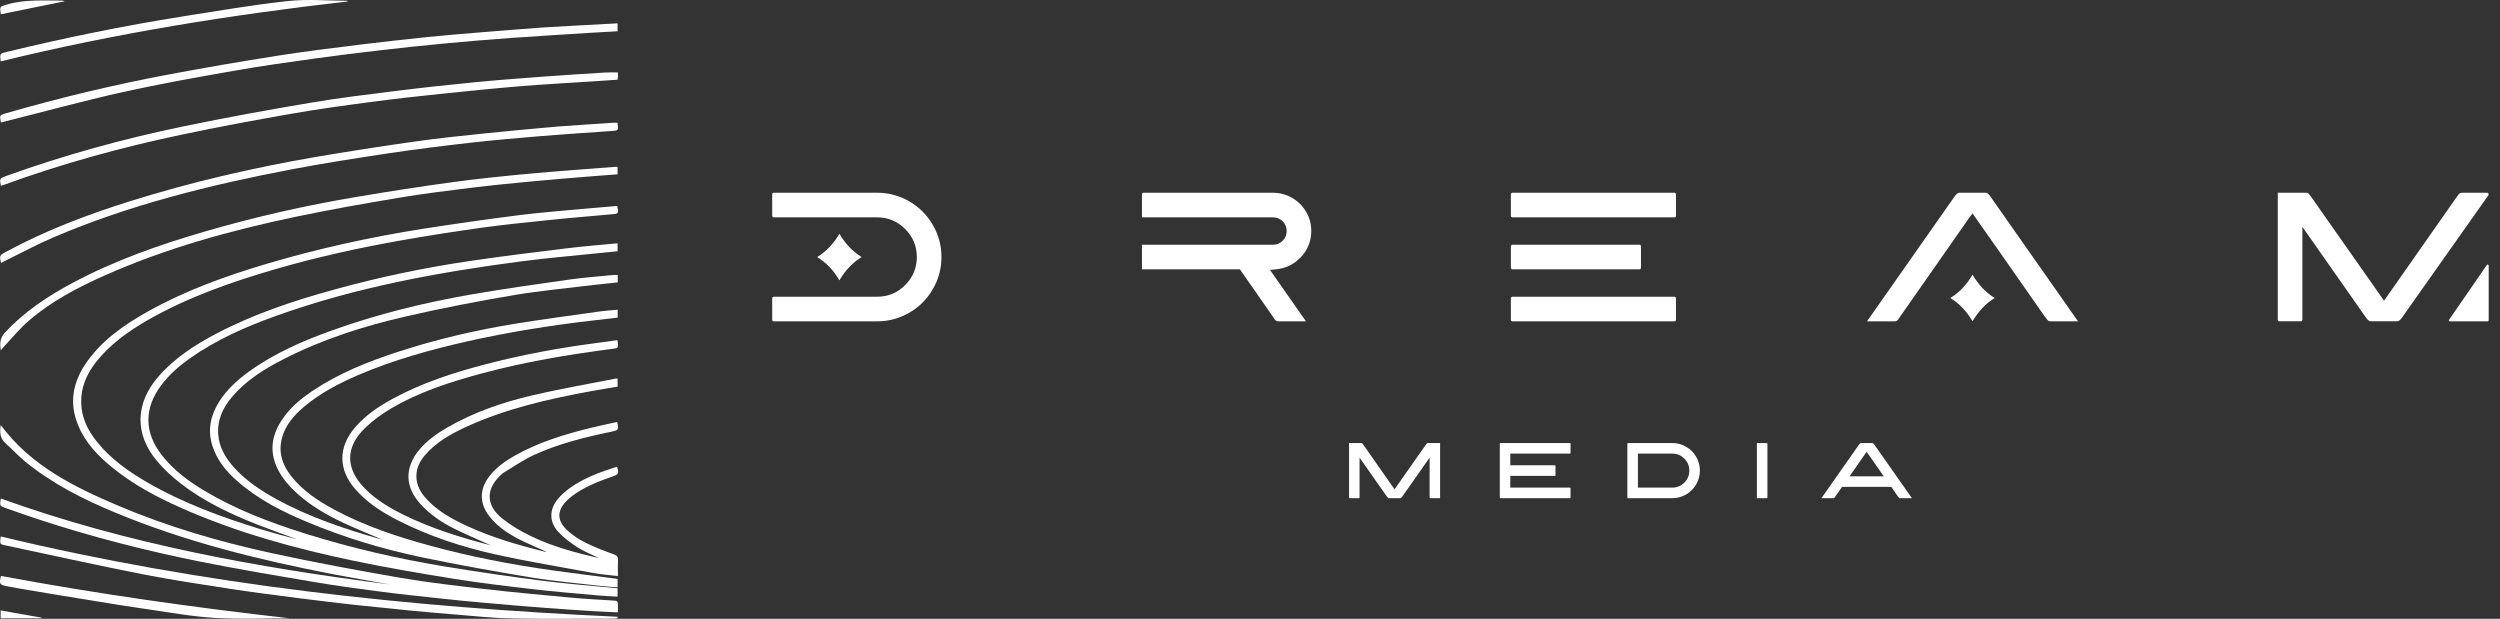 <svg width="202" height="50" viewBox="0 0 202 50" fill="none" xmlns="http://www.w3.org/2000/svg">
<rect x="0" y="0" width="202" height="50" fill="#333333" stroke="none"/>
<g id="Group 2">
<path id="Vector" d="M201.086 25.881V21.455C201.086 21.373 200.984 21.346 200.943 21.407L197.883 25.84C197.849 25.888 197.883 25.963 197.951 25.963H201.011C201.052 25.963 201.086 25.922 201.086 25.881ZM67.823 22.651C67.359 21.845 66.758 21.216 66.027 20.772C66.758 20.321 67.359 19.693 67.823 18.887C68.295 19.693 68.896 20.321 69.62 20.772C68.896 21.216 68.295 21.845 67.823 22.651ZM70.877 25.963H62.53C62.441 25.963 62.393 25.916 62.393 25.827V24.105C62.393 24.017 62.441 23.976 62.53 23.976H70.877C71.758 23.976 72.509 23.662 73.138 23.033C73.766 22.405 74.08 21.646 74.08 20.772C74.08 19.891 73.766 19.133 73.138 18.505C72.509 17.876 71.758 17.562 70.877 17.562H62.53C62.441 17.562 62.393 17.521 62.393 17.432V15.711C62.393 15.622 62.441 15.574 62.53 15.574H70.877C71.806 15.574 72.666 15.806 73.472 16.271C74.272 16.735 74.907 17.371 75.364 18.163C75.836 18.962 76.068 19.83 76.068 20.772C76.068 21.708 75.836 22.576 75.364 23.375C74.907 24.167 74.272 24.802 73.472 25.267C72.666 25.731 71.806 25.963 70.877 25.963ZM105.521 25.963H103.281C103.24 25.963 103.205 25.957 103.171 25.95C103.137 25.936 103.103 25.916 103.076 25.888C103.042 25.854 103.021 25.834 103.007 25.82C102.994 25.806 102.973 25.772 102.939 25.724C102.912 25.677 102.891 25.642 102.884 25.636C102.55 25.151 102.065 24.461 101.443 23.566C100.822 22.671 100.439 22.118 100.289 21.913L100.186 21.763H92.27V19.775H102.864C103.171 19.775 103.431 19.666 103.649 19.447C103.861 19.229 103.964 18.969 103.964 18.668C103.964 18.368 103.861 18.108 103.649 17.89C103.431 17.671 103.171 17.562 102.864 17.562H92.27V15.711C92.27 15.622 92.311 15.574 92.4 15.574H102.85C103.417 15.574 103.936 15.718 104.408 15.991C104.886 16.271 105.261 16.647 105.535 17.118C105.815 17.596 105.951 18.108 105.951 18.662C105.951 19.454 105.685 20.144 105.152 20.731C104.619 21.319 103.964 21.66 103.192 21.749L102.618 21.811L105.521 25.963ZM135.288 25.963H122.215C122.126 25.963 122.078 25.916 122.078 25.827V24.105C122.078 24.017 122.133 23.976 122.228 23.976H135.288C135.377 23.976 135.418 24.017 135.418 24.105V25.827C135.418 25.916 135.377 25.963 135.288 25.963ZM124.066 21.763H122.228C122.133 21.763 122.078 21.722 122.078 21.626V19.905C122.078 19.816 122.133 19.775 122.228 19.775H132.46C132.549 19.775 132.59 19.816 132.59 19.905V21.626C132.59 21.722 132.549 21.763 132.46 21.763H124.066ZM135.418 15.711V17.432C135.418 17.521 135.377 17.562 135.288 17.562H122.215C122.126 17.562 122.078 17.521 122.078 17.432V15.711C122.078 15.622 122.126 15.574 122.215 15.574H135.288C135.377 15.574 135.418 15.622 135.418 15.711ZM161.169 24.078C160.452 24.522 159.851 25.151 159.379 25.963C158.915 25.151 158.314 24.522 157.583 24.078C158.314 23.634 158.915 23.006 159.379 22.193C159.851 23.006 160.452 23.634 161.169 24.078ZM160.841 15.902L167.904 25.963H165.677C165.629 25.963 165.588 25.957 165.561 25.943C165.527 25.936 165.5 25.916 165.472 25.888C165.438 25.854 165.418 25.834 165.404 25.82C165.39 25.806 165.363 25.772 165.336 25.724C165.308 25.677 165.281 25.642 165.26 25.636C162.651 21.899 160.691 19.099 159.379 17.241L159.093 17.623C158.471 18.511 157.542 19.85 156.292 21.633C155.049 23.409 154.113 24.748 153.492 25.636C153.485 25.642 153.464 25.677 153.43 25.724C153.403 25.772 153.382 25.806 153.369 25.82C153.348 25.834 153.328 25.854 153.3 25.888C153.266 25.916 153.239 25.936 153.205 25.943C153.171 25.957 153.13 25.963 153.089 25.963H150.855L157.911 15.902C158.068 15.684 158.198 15.574 158.314 15.574H160.459C160.568 15.574 160.698 15.684 160.841 15.902ZM201.059 15.779C201.121 15.69 201.059 15.574 200.957 15.574H198.928C198.901 15.574 198.873 15.581 198.846 15.588C198.826 15.588 198.798 15.595 198.778 15.608C198.764 15.615 198.737 15.629 198.716 15.643C198.696 15.656 198.689 15.67 198.675 15.677C198.668 15.69 198.655 15.704 198.641 15.725C198.627 15.745 198.614 15.765 198.6 15.779C198.586 15.8 198.58 15.827 198.566 15.847C198.552 15.875 198.532 15.888 198.511 15.902L192.63 24.297L186.742 15.902C186.722 15.888 186.701 15.868 186.667 15.813C186.64 15.765 186.619 15.731 186.606 15.718C186.585 15.704 186.565 15.677 186.537 15.656C186.524 15.622 186.49 15.601 186.456 15.588C186.415 15.581 186.374 15.574 186.326 15.574H184.044V25.827C184.044 25.902 184.106 25.957 184.181 25.957H185.895C185.984 25.957 186.032 25.916 186.032 25.827V18.327L191.155 25.636C191.305 25.854 191.435 25.957 191.544 25.957H193.71C193.819 25.957 193.949 25.854 194.099 25.636L201.059 15.779ZM109.005 35.799H109.981C110.002 35.799 110.022 35.799 110.036 35.806C110.05 35.806 110.063 35.82 110.077 35.834C110.084 35.84 110.091 35.854 110.097 35.861C110.104 35.868 110.111 35.881 110.125 35.902C110.138 35.922 110.152 35.936 110.159 35.936L112.679 39.536L115.207 35.936C115.213 35.936 115.22 35.922 115.227 35.915C115.234 35.909 115.241 35.895 115.248 35.888C115.248 35.881 115.254 35.874 115.261 35.861C115.268 35.854 115.268 35.847 115.275 35.84C115.282 35.84 115.289 35.834 115.295 35.827C115.302 35.82 115.309 35.813 115.323 35.813C115.33 35.806 115.336 35.806 115.35 35.799H116.361V40.191C116.361 40.232 116.347 40.253 116.306 40.253H115.569C115.528 40.253 115.514 40.232 115.514 40.191V36.974L113.315 40.109C113.246 40.205 113.192 40.253 113.144 40.253H112.222C112.174 40.253 112.119 40.205 112.051 40.109L109.852 36.974V40.191C109.852 40.232 109.838 40.253 109.797 40.253H109.059C109.018 40.253 109.005 40.232 109.005 40.191V35.799ZM126.9 36.592C126.9 36.633 126.88 36.653 126.846 36.653H122.03V37.596H125.63C125.671 37.596 125.685 37.616 125.685 37.657V38.395C125.685 38.429 125.671 38.45 125.63 38.45H122.03V39.399H126.846C126.88 39.399 126.9 39.419 126.9 39.454V40.191C126.9 40.232 126.88 40.253 126.846 40.253H121.238C121.204 40.253 121.183 40.232 121.183 40.191V35.854C121.183 35.82 121.204 35.799 121.238 35.799H126.846C126.88 35.799 126.9 35.82 126.9 35.854V36.592ZM132.344 36.653V39.399H135.124C135.507 39.399 135.828 39.262 136.094 38.996C136.368 38.73 136.497 38.402 136.497 38.026C136.497 37.65 136.368 37.322 136.094 37.056C135.828 36.783 135.507 36.653 135.124 36.653H132.344ZM131.545 35.799H135.124C135.527 35.799 135.896 35.895 136.238 36.1C136.586 36.298 136.852 36.564 137.051 36.906C137.249 37.247 137.351 37.623 137.351 38.026C137.351 38.429 137.249 38.798 137.051 39.139C136.852 39.481 136.586 39.754 136.238 39.952C135.896 40.15 135.527 40.253 135.124 40.253H131.532C131.504 40.253 131.491 40.232 131.491 40.205V35.854C131.491 35.82 131.511 35.799 131.545 35.799ZM142.01 40.253C141.969 40.253 141.955 40.232 141.955 40.191V35.854C141.955 35.82 141.969 35.799 142.01 35.799H142.747C142.781 35.799 142.809 35.82 142.809 35.854V40.191C142.809 40.232 142.781 40.253 142.747 40.253H142.01ZM149.441 38.49H152.214L150.828 36.51L150.705 36.674L149.441 38.49ZM151.456 35.936L154.482 40.253H153.526C153.505 40.253 153.492 40.246 153.478 40.246C153.464 40.239 153.451 40.232 153.437 40.219L153.41 40.191C153.403 40.184 153.396 40.171 153.382 40.15C153.369 40.13 153.355 40.116 153.348 40.109L152.815 39.337H148.84L148.3 40.109C148.3 40.116 148.294 40.13 148.273 40.15C148.266 40.171 148.253 40.184 148.246 40.191C148.239 40.198 148.232 40.205 148.218 40.219C148.205 40.232 148.191 40.239 148.177 40.246C148.164 40.246 148.15 40.253 148.13 40.253H147.173L150.199 35.936C150.268 35.847 150.322 35.799 150.37 35.799H151.292C151.333 35.799 151.395 35.847 151.456 35.936ZM49.873 16.64C50.003 17.275 49.989 17.268 49.408 17.316C47.653 17.473 45.904 17.616 44.156 17.801C42.414 17.979 40.679 18.156 38.951 18.395C36.799 18.696 34.648 19.03 32.51 19.406C29.054 20.014 25.638 20.765 22.271 21.742C18.712 22.78 15.229 23.989 11.991 25.834C10.372 26.763 8.856 27.828 7.702 29.331C6.984 30.273 6.534 31.312 6.561 32.528C6.581 33.736 7.08 34.754 7.818 35.676C8.952 37.097 10.413 38.122 11.971 39.017C14.798 40.642 17.838 41.762 20.946 42.725C21.95 43.033 22.968 43.313 23.992 43.572C22.94 43.183 21.882 42.814 20.837 42.404C18.617 41.53 16.465 40.519 14.573 39.044C13.89 38.511 13.241 37.91 12.688 37.254C10.864 35.089 10.925 32.603 12.777 30.451C14.102 28.921 15.768 27.855 17.538 26.927C20.509 25.376 23.658 24.324 26.868 23.436C30.57 22.405 34.32 21.619 38.118 21.066C40.679 20.69 43.247 20.376 45.816 20.062C47.161 19.898 48.514 19.789 49.9 19.659V20.301C49.456 20.342 48.999 20.39 48.548 20.438C46.43 20.656 44.306 20.834 42.196 21.107C35.426 21.995 28.733 23.211 22.278 25.533C19.832 26.407 17.462 27.459 15.331 28.962C14.464 29.577 13.665 30.273 13.023 31.134C11.615 33.006 11.65 35 13.118 36.831C14.061 38.019 15.256 38.9 16.54 39.665C19.088 41.189 21.841 42.227 24.662 43.115C28.405 44.29 32.223 45.164 36.096 45.799C38.651 46.216 41.212 46.592 43.78 46.919C45.747 47.172 47.728 47.322 49.702 47.514C49.757 47.52 49.818 47.527 49.9 47.541V48.21C49.354 48.176 48.821 48.156 48.295 48.108C46.553 47.951 44.812 47.807 43.077 47.609C40.939 47.363 38.801 47.104 36.683 46.769C33.985 46.339 31.294 45.874 28.623 45.321C23.835 44.324 19.129 43.033 14.648 41.045C12.661 40.164 10.755 39.146 9.061 37.767C7.906 36.824 6.889 35.765 6.308 34.351C5.557 32.528 5.898 30.834 7.005 29.262C8.282 27.446 10.065 26.223 11.971 25.157C15.01 23.457 18.275 22.289 21.608 21.298C25.727 20.082 29.914 19.16 34.149 18.491C36.779 18.081 39.409 17.705 42.052 17.371C43.855 17.145 45.665 17.015 47.482 16.845C48.275 16.77 49.067 16.708 49.873 16.64Z" fill="white" style="fill:white;fill:white;fill-opacity:1;"/>
<path id="Vector_2" d="M49.913 22.219V22.82C49.278 22.888 48.65 22.943 48.028 23.018C45.863 23.285 43.677 23.483 41.526 23.845C38.623 24.336 35.733 24.89 32.865 25.552C29.408 26.338 26.034 27.417 22.865 29.043C21.321 29.835 19.859 30.75 18.726 32.096C18.002 32.963 17.544 33.933 17.633 35.101C17.708 36.153 18.22 36.993 18.896 37.758C19.873 38.844 21.075 39.637 22.339 40.333C25.023 41.802 27.906 42.765 30.911 43.612C29.811 43.141 28.773 42.724 27.762 42.253C26.225 41.529 24.764 40.675 23.568 39.446C23.247 39.118 22.947 38.756 22.701 38.366C21.786 36.925 21.792 35.47 22.708 34.036C23.37 32.984 24.299 32.212 25.324 31.536C27.421 30.142 29.736 29.22 32.113 28.442C35.248 27.417 38.445 26.672 41.696 26.146C43.971 25.778 46.259 25.477 48.534 25.156C48.985 25.095 49.429 25.074 49.907 25.026V25.662C49.292 25.73 48.67 25.812 48.049 25.88C44.593 26.269 41.157 26.823 37.762 27.581C34.743 28.264 31.772 29.09 28.923 30.313C27.359 30.989 25.85 31.775 24.538 32.888C23.746 33.571 23.056 34.343 22.783 35.395C22.482 36.529 22.797 37.533 23.5 38.435C24.45 39.657 25.713 40.484 27.052 41.201C29.463 42.492 32.045 43.352 34.675 44.07C37.96 44.971 41.307 45.62 44.688 46.092C46.416 46.331 48.144 46.549 49.9 46.775V47.458C49.367 47.417 48.848 47.383 48.336 47.321C46.539 47.116 44.736 46.959 42.953 46.665C39.996 46.173 37.038 45.648 34.094 45.033C30.925 44.37 27.817 43.434 24.818 42.178C22.803 41.337 20.863 40.354 19.204 38.899C18.282 38.1 17.523 37.185 17.154 35.996C16.758 34.732 17.018 33.571 17.694 32.478C18.316 31.481 19.169 30.709 20.112 30.026C22.175 28.537 24.484 27.533 26.861 26.686C30.515 25.375 34.279 24.453 38.09 23.79C40.727 23.332 43.37 22.963 46.013 22.588C47.181 22.424 48.356 22.335 49.524 22.219C49.64 22.205 49.756 22.219 49.913 22.219Z" fill="white" style="fill:white;fill:white;fill-opacity:1;"/>
<path id="Vector_3" d="M49.886 27.485C49.982 28.128 49.982 28.121 49.518 28.182C45.945 28.647 42.4 29.234 38.917 30.177C36.355 30.866 33.828 31.679 31.533 33.045C30.802 33.483 30.099 33.995 29.491 34.589C27.886 36.133 27.906 37.875 29.477 39.466C30.372 40.375 31.451 41.017 32.585 41.584C34.866 42.711 37.277 43.448 39.661 44.063C38.719 43.64 37.715 43.216 36.731 42.731C35.693 42.219 34.736 41.57 33.951 40.703C32.715 39.336 32.687 37.772 33.869 36.351C34.511 35.586 35.317 35.013 36.178 34.521C38.288 33.312 40.57 32.52 42.919 31.966C45.18 31.433 47.482 31.037 49.764 30.587C49.798 30.58 49.832 30.593 49.9 30.593V31.242C49.176 31.365 48.452 31.474 47.728 31.611C44.245 32.253 40.795 33.039 37.557 34.541C36.376 35.095 35.249 35.737 34.374 36.734C33.944 37.233 33.644 37.793 33.644 38.469C33.644 39.22 33.992 39.815 34.484 40.34C35.392 41.324 36.547 41.952 37.735 42.499C39.764 43.435 41.895 44.056 44.053 44.582C44.074 44.589 44.101 44.582 44.142 44.575C43.534 44.302 42.926 44.049 42.339 43.769C41.28 43.264 40.283 42.663 39.545 41.72C38.725 40.675 38.725 39.528 39.545 38.476C40.092 37.765 40.809 37.26 41.581 36.823C43.493 35.743 45.57 35.108 47.687 34.582C48.411 34.405 49.142 34.255 49.866 34.097C50.016 34.733 49.989 34.76 49.326 34.897C47.202 35.34 45.105 35.86 43.131 36.768C42.27 37.164 41.492 37.718 40.672 38.203C40.624 38.23 40.583 38.278 40.535 38.312C39.245 39.473 39.224 40.798 40.57 41.884C41.28 42.451 42.086 42.929 42.899 43.319C44.627 44.159 46.478 44.651 48.418 45.101C47.789 44.794 47.209 44.569 46.69 44.241C46.123 43.872 45.563 43.469 45.112 42.977C44.354 42.164 44.374 41.146 45.092 40.3C45.351 39.992 45.658 39.719 45.979 39.48C47.147 38.626 48.486 38.141 49.852 37.711C50.03 38.23 49.982 38.332 49.525 38.489C48.37 38.892 47.223 39.33 46.232 40.074C46.116 40.163 46.007 40.252 45.904 40.347C44.962 41.228 44.948 42.075 45.925 42.929C46.342 43.291 46.82 43.612 47.311 43.851C48.049 44.213 48.814 44.507 49.586 44.787C49.866 44.889 49.955 45.013 49.934 45.292C49.914 45.696 49.928 46.099 49.928 46.549C49.292 46.467 48.684 46.426 48.097 46.324C45.426 45.832 42.742 45.395 40.085 44.808C37.332 44.2 34.654 43.325 32.127 42.034C30.857 41.379 29.648 40.614 28.698 39.514C27.325 37.936 27.319 36.14 28.678 34.548C29.532 33.551 30.597 32.834 31.731 32.219C34.087 30.942 36.615 30.115 39.19 29.446C42.182 28.66 45.214 28.1 48.281 27.704C48.807 27.636 49.34 27.561 49.886 27.485ZM0.058 34.343C2.49 37.622 5.96 39.33 9.532 40.853C13.555 42.56 17.742 43.783 22.004 44.705C25.461 45.456 28.944 46.099 32.428 46.7C34.634 47.075 36.868 47.328 39.101 47.588C41.423 47.854 43.76 48.073 46.089 48.284C47.202 48.387 48.316 48.448 49.436 48.517C49.928 48.544 49.928 48.53 49.928 49.042V49.48C49.251 49.446 48.616 49.425 47.981 49.384C46.697 49.302 45.413 49.22 44.135 49.124C42.475 48.995 40.816 48.858 39.163 48.708C37.919 48.599 36.676 48.476 35.433 48.339C33.91 48.175 32.387 48.018 30.87 47.82C29.088 47.588 27.312 47.349 25.543 47.055C22.428 46.529 19.313 46.003 16.219 45.388C11.793 44.5 7.421 43.38 3.132 41.973C2.244 41.679 1.356 41.365 0.475 41.058C-0.031 40.88 -0.031 40.873 0.065 40.279C10.236 43.947 20.789 45.859 31.465 47.219C29.962 46.946 28.459 46.693 26.956 46.406C20.912 45.238 14.942 43.769 9.238 41.386C6.67 40.32 4.204 39.063 2.032 37.294C1.479 36.843 1.007 36.31 0.468 35.839C0.003 35.436 -0.038 34.938 0.058 34.343ZM0.058 28.312C-0.017 27.752 -0.003 27.315 0.386 26.891C1.957 25.184 3.856 23.927 5.884 22.848C9.266 21.044 12.858 19.781 16.526 18.715C20.556 17.54 24.641 16.611 28.78 15.915C31.349 15.484 33.937 15.074 36.519 14.726C38.548 14.446 40.577 14.241 42.612 14.05C44.968 13.831 47.332 13.667 49.688 13.483C49.75 13.476 49.804 13.483 49.9 13.483V14.084C49.251 14.132 48.596 14.18 47.94 14.234C46.3 14.371 44.668 14.494 43.035 14.651C41.369 14.808 39.695 14.972 38.036 15.177C36.089 15.416 34.142 15.655 32.209 15.983C29.402 16.454 26.595 16.946 23.808 17.533C18.562 18.64 13.398 20.061 8.48 22.247C6.301 23.216 4.19 24.316 2.367 25.88C1.602 26.529 0.96 27.328 0.27 28.059C0.208 28.128 0.154 28.196 0.058 28.312ZM49.893 9.917C49.975 10.566 49.975 10.553 49.381 10.587C47.462 10.717 45.542 10.846 43.623 11.004C41.765 11.161 39.907 11.318 38.049 11.529C35.87 11.775 33.684 12.042 31.512 12.37C28.876 12.766 26.233 13.176 23.61 13.674C17.018 14.931 10.522 16.529 4.334 19.173C3.002 19.74 1.725 20.436 0.42 21.072C0.311 21.126 0.195 21.188 0.079 21.249C-0.044 20.655 -0.038 20.628 0.434 20.375C3.637 18.633 7.039 17.349 10.515 16.256C15.399 14.726 20.379 13.572 25.427 12.697C28.104 12.24 30.795 11.823 33.486 11.441C35.399 11.167 37.325 10.969 39.251 10.771C41.212 10.566 43.179 10.389 45.146 10.218C46.628 10.102 48.111 10.02 49.593 9.917C49.688 9.911 49.784 9.917 49.893 9.917ZM0.072 9.897C-0.038 9.31 -0.038 9.303 0.454 9.159C4.86 7.889 9.313 6.823 13.822 5.983C16.67 5.45 19.525 4.958 22.387 4.508C24.579 4.159 26.786 3.893 28.985 3.62C30.816 3.394 32.646 3.189 34.477 2.998C35.918 2.848 37.366 2.739 38.814 2.616C40.542 2.472 42.27 2.336 44.005 2.213C45.44 2.117 46.881 2.056 48.316 1.974C48.835 1.946 49.354 1.919 49.9 1.885V2.527C49.162 2.568 48.432 2.602 47.701 2.65C45.563 2.786 43.425 2.916 41.287 3.066C39.463 3.203 37.639 3.346 35.816 3.524C34.115 3.681 32.414 3.866 30.713 4.064C28.958 4.269 27.196 4.48 25.447 4.726C23.254 5.034 21.069 5.334 18.896 5.723C15.877 6.249 12.858 6.789 9.873 7.452C6.725 8.155 3.61 9.009 0.475 9.794C0.345 9.829 0.208 9.863 0.072 9.897ZM49.928 5.853V6.284C49.928 6.331 49.907 6.372 49.893 6.441C49.251 6.489 48.609 6.529 47.974 6.57C46.048 6.7 44.128 6.796 42.202 6.953C40.037 7.131 37.872 7.349 35.713 7.575C33.787 7.773 31.861 7.984 29.941 8.244C27.81 8.524 25.679 8.818 23.562 9.187C20.597 9.706 17.633 10.259 14.682 10.88C9.832 11.898 5.065 13.21 0.4 14.904C0.29 14.945 0.181 14.979 0.065 15.013C-0.038 14.419 -0.031 14.412 0.495 14.221C5.174 12.534 9.962 11.215 14.826 10.211C18.234 9.501 21.67 8.879 25.112 8.299C27.428 7.902 29.764 7.629 32.1 7.335C34.183 7.076 36.273 6.851 38.37 6.646C40.221 6.461 42.086 6.331 43.951 6.188C45.597 6.065 47.243 5.963 48.896 5.86C49.224 5.84 49.552 5.853 49.928 5.853Z" fill="white" style="fill:white;fill:white;fill-opacity:1;"/>
<path id="Vector_4" d="M0.058 43.346C16.451 47.294 33.111 49.063 49.9 49.835V49.958C49.784 49.972 49.661 49.985 49.545 49.985C46.819 49.985 44.094 50.026 41.369 49.972C39.839 49.944 38.309 49.773 36.779 49.651C35.583 49.555 34.388 49.453 33.193 49.336C31.649 49.186 30.112 49.029 28.582 48.865C27.113 48.701 25.652 48.523 24.19 48.339C22.366 48.1 20.543 47.875 18.719 47.595C16.308 47.219 13.883 46.864 11.485 46.392C7.749 45.655 4.026 44.828 0.304 44.036C-0.004 43.968 -0.017 43.927 0.058 43.346ZM0.058 4.959C-0.024 4.33 -0.017 4.33 0.543 4.194C5.256 3.053 9.996 2.083 14.778 1.325C17.592 0.881 20.406 0.396 23.234 0.088C24.805 -0.089 26.417 0.054 28.008 0.061C28.029 0.061 28.049 0.082 28.124 0.116C18.651 1.195 9.3 2.691 0.058 4.959ZM23.404 49.958C21.369 49.958 19.334 50.054 17.312 49.924C15.427 49.808 13.562 49.459 11.697 49.193C10.365 49.002 9.04 48.79 7.722 48.571C5.659 48.243 3.596 47.895 1.533 47.547C1.212 47.492 0.884 47.431 0.557 47.369C-0.038 47.246 -0.079 47.178 0.078 46.536C7.811 47.977 15.591 49.077 23.404 49.958ZM0.065 1.154C-0.031 0.505 -0.017 0.539 0.529 0.375C2.005 -0.069 3.514 0.054 5.017 0.048C5.058 0.048 5.099 0.068 5.235 0.102C3.46 0.464 1.772 0.806 0.065 1.154ZM3.343 49.958H0.051V49.323C1.164 49.521 2.251 49.712 3.343 49.903V49.958Z" fill="white" style="fill:white;fill:white;fill-opacity:1;"/>
</g>
</svg>
